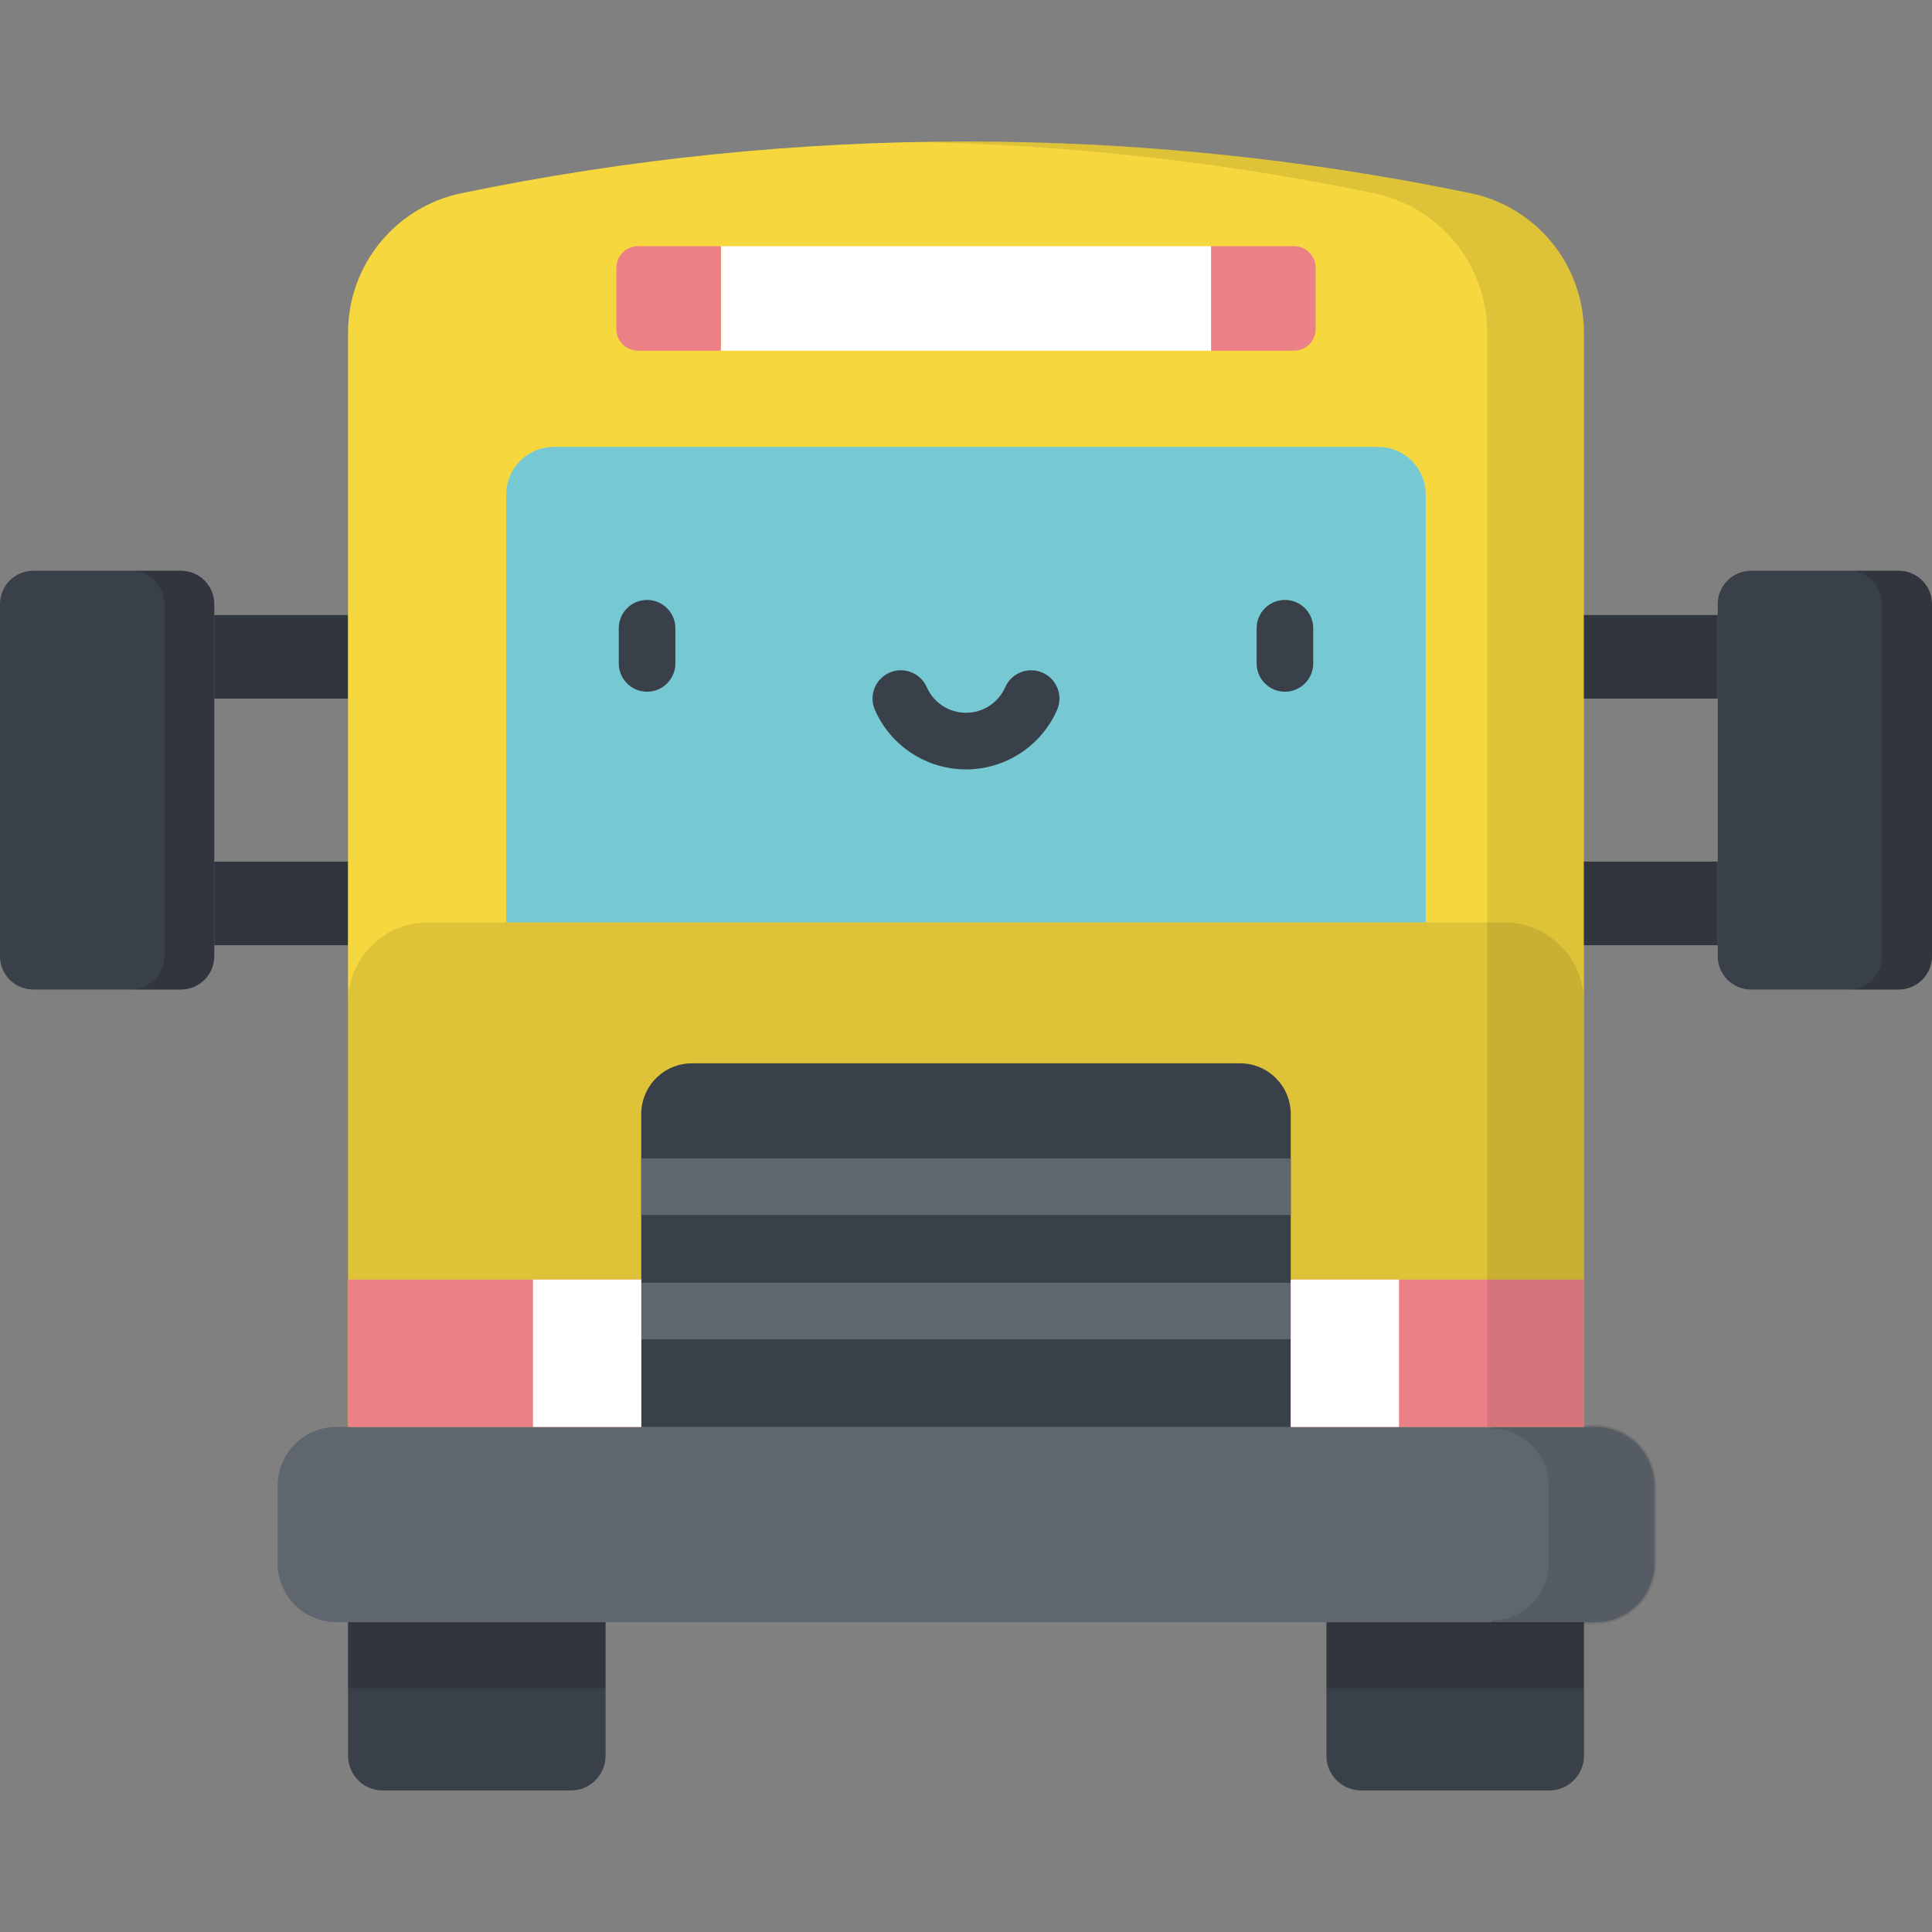 <?xml version="1.0" encoding="iso-8859-1"?>
<!-- Generator: Adobe Illustrator 19.0.0, SVG Export Plug-In . SVG Version: 6.00 Build 0)  -->
<svg xmlns="http://www.w3.org/2000/svg" xmlns:xlink="http://www.w3.org/1999/xlink" version="1.1" id="Capa_1" x="0px" y="0px" viewBox="0 0 512 512" style="enable-background:new 0 0 512 512;" xml:space="preserve">
<rect x="0" y="0" width="512" height="512" fill="#808080" stroke="none"/>
<rect x="56.783" y="228.34" style="fill:#394049;" width="35.454" height="22.15"/>
<rect x="56.783" y="228.34" style="opacity:0.15;enable-background:new    ;" width="35.454" height="22.15"/>
<rect x="56.783" y="162.99" style="fill:#394049;" width="35.454" height="22.15"/>
<rect x="56.783" y="162.99" style="opacity:0.15;enable-background:new    ;" width="35.454" height="22.15"/>
<path style="fill:#394049;" d="M151.279,400.53h-49.834c-5.085,0-9.208,4.122-9.208,9.208v55.552c0,5.085,4.122,9.208,9.208,9.208  h49.834c5.085,0,9.208-4.123,9.208-9.208v-55.552C160.487,404.653,156.364,400.53,151.279,400.53z"/>
<rect x="92.24" y="429.9" style="opacity:0.15;enable-background:new    ;" width="68.25" height="17.52"/>
<path style="fill:#394049;" d="M360.721,400.53h49.834c5.085,0,9.208,4.122,9.208,9.208v55.552c0,5.085-4.122,9.208-9.208,9.208  h-49.834c-5.085,0-9.208-4.123-9.208-9.208v-55.552C351.513,404.653,355.635,400.53,360.721,400.53z"/>
<rect x="351.51" y="429.9" style="opacity:0.15;enable-background:new    ;" width="68.25" height="17.52"/>
<path style="fill:#F6D83E;" d="M419.763,406.154H92.237V88.142c0-17.889,12.562-33.318,30.079-36.945l0,0  c88.187-18.26,179.18-18.26,267.367,0l0,0c17.517,3.627,30.079,19.057,30.079,36.945L419.763,406.154L419.763,406.154z"/>
<path style="opacity:0.1;enable-background:new    ;" d="M419.763,406.154H92.237V265.597c0-11.68,9.468-21.148,21.148-21.148  h285.23c11.68,0,21.148,9.468,21.148,21.148L419.763,406.154L419.763,406.154z"/>
<path style="fill:#394049;" d="M342.061,406.154H169.939V295.233c0-7.425,6.019-13.445,13.445-13.445h145.233  c7.425,0,13.445,6.019,13.445,13.445v110.921H342.061z"/>
<path style="fill:#5F666F;" d="M422.815,429.902H89.185c-8.624,0-15.616-6.991-15.616-15.616v-20.525  c0-8.624,6.991-15.616,15.616-15.616h333.63c8.624,0,15.616,6.991,15.616,15.616v20.525  C438.431,422.911,431.439,429.902,422.815,429.902z"/>
<g style="opacity:0.1;">
	<path d="M422.815,378.146h-27.529c8.624,0,15.616,6.992,15.616,15.616v20.525c0,8.625-6.991,15.616-15.616,15.616h27.529   c8.624,0,15.616-6.991,15.616-15.616v-20.525C438.431,385.137,431.439,378.146,422.815,378.146z"/>
	<path d="M422.815,430.402h-27.528v-1c8.335,0,15.115-6.781,15.115-15.116v-20.525c0-8.335-6.78-15.116-15.115-15.116v-1h27.528   c8.887,0,16.116,7.229,16.116,16.116v20.525C438.931,423.172,431.701,430.402,422.815,430.402z M400.877,429.402h21.938   c8.335,0,15.116-6.781,15.116-15.116v-20.525c0-8.335-6.781-15.116-15.116-15.116h-21.938c6.139,2.278,10.524,8.194,10.524,15.116   v20.525C411.401,421.208,407.016,427.124,400.877,429.402z"/>
</g>
<path style="fill:#76C9D2;" d="M365.247,118.439H146.753c-6.949,0-12.583,5.634-12.583,12.583v113.427h243.66V131.022  C377.83,124.073,372.196,118.439,365.247,118.439z"/>
<g>
	<path style="fill:#394049;" d="M171.481,183.31c-4.142,0-7.5-3.358-7.5-7.5v-9.319c0-4.142,3.358-7.5,7.5-7.5s7.5,3.358,7.5,7.5   v9.319C178.981,179.952,175.623,183.31,171.481,183.31z"/>
	<path style="fill:#394049;" d="M340.52,183.31c-4.142,0-7.5-3.358-7.5-7.5v-9.319c0-4.142,3.358-7.5,7.5-7.5   c4.143,0,7.5,3.358,7.5,7.5v9.319C348.02,179.952,344.662,183.31,340.52,183.31z"/>
	<path style="fill:#394049;" d="M256,203.898c-10.45,0-19.922-6.181-24.131-15.748c-1.668-3.791,0.053-8.217,3.844-9.885   c3.79-1.668,8.217,0.053,9.885,3.844c1.814,4.124,5.898,6.789,10.401,6.789c4.504,0,8.586-2.665,10.401-6.788   c1.667-3.791,6.092-5.514,9.886-3.844c3.791,1.669,5.512,6.095,3.843,9.886C275.921,197.717,266.449,203.898,256,203.898z"/>
</g>
<g>
	<rect x="169.94" y="307" style="fill:#5F666F;" width="172.12" height="15"/>
	<rect x="169.94" y="339.93" style="fill:#5F666F;" width="172.12" height="15"/>
</g>
<g>
	<path style="fill:#394049;" d="M47.962,262.235H8.821c-4.872,0-8.821-3.949-8.821-8.822v-93.338c0-4.872,3.949-8.822,8.821-8.822   h39.14c4.872,0,8.821,3.95,8.821,8.822v93.338C56.783,258.285,52.833,262.235,47.962,262.235z"/>
	<rect x="419.76" y="228.34" style="fill:#394049;" width="35.454" height="22.15"/>
</g>
<rect x="419.76" y="228.34" style="opacity:0.15;enable-background:new    ;" width="35.454" height="22.15"/>
<rect x="419.76" y="162.99" style="fill:#394049;" width="35.454" height="22.15"/>
<rect x="419.76" y="162.99" style="opacity:0.15;enable-background:new    ;" width="35.454" height="22.15"/>
<path style="fill:#394049;" d="M464.038,262.235h39.14c4.872,0,8.822-3.949,8.822-8.822v-93.338c0-4.872-3.949-8.822-8.822-8.822  h-39.14c-4.872,0-8.822,3.95-8.822,8.822v93.338C455.217,258.285,459.167,262.235,464.038,262.235z"/>
<path style="opacity:0.15;enable-background:new    ;" d="M503.178,151.254h-13.245c4.872,0,8.822,3.949,8.822,8.822v93.338  c0,4.872-3.949,8.822-8.822,8.822h13.245c4.872,0,8.821-3.949,8.821-8.822v-93.338C512,155.204,508.05,151.254,503.178,151.254z"/>
<path style="opacity:0.15;enable-background:new    ;" d="M47.962,151.254H34.717c4.872,0,8.822,3.949,8.822,8.822v93.338  c0,4.872-3.95,8.822-8.822,8.822h13.245c4.872,0,8.821-3.949,8.821-8.822v-93.338C56.783,155.204,52.834,151.254,47.962,151.254z"/>
<rect x="191.03" y="65.25" style="fill:#FFFFFF;" width="129.93" height="27.689"/>
<g>
	<path style="fill:#EC8087;" d="M169.054,92.936h21.979V65.247h-21.979c-3.153,0-5.71,2.556-5.71,5.71v16.27   C163.345,90.38,165.901,92.936,169.054,92.936z"/>
	<path style="fill:#EC8087;" d="M342.946,92.936h-21.979V65.247h21.979c3.153,0,5.71,2.556,5.71,5.71v16.27   C348.655,90.38,346.099,92.936,342.946,92.936z"/>
	<rect x="92.24" y="339.1" style="fill:#EC8087;" width="77.7" height="39.05"/>
</g>
<rect x="141.25" y="339.1" style="fill:#FFFFFF;" width="28.688" height="39.05"/>
<rect x="342.06" y="339.1" style="fill:#EC8087;" width="77.7" height="39.05"/>
<rect x="342.06" y="339.1" style="fill:#FFFFFF;" width="28.688" height="39.05"/>
<path style="opacity:0.1;enable-background:new    ;" d="M389.684,51.197L389.684,51.197c-48.3-10.001-97.441-14.511-146.501-13.557  c40.516,0.788,80.978,5.298,120.866,13.557l0,0c17.517,3.627,30.079,19.057,30.079,36.945v290.004h25.635V88.142  C419.763,70.254,407.201,54.824,389.684,51.197z"/>
<g>
</g>
<g>
</g>
<g>
</g>
<g>
</g>
<g>
</g>
<g>
</g>
<g>
</g>
<g>
</g>
<g>
</g>
<g>
</g>
<g>
</g>
<g>
</g>
<g>
</g>
<g>
</g>
<g>
</g>
</svg>
